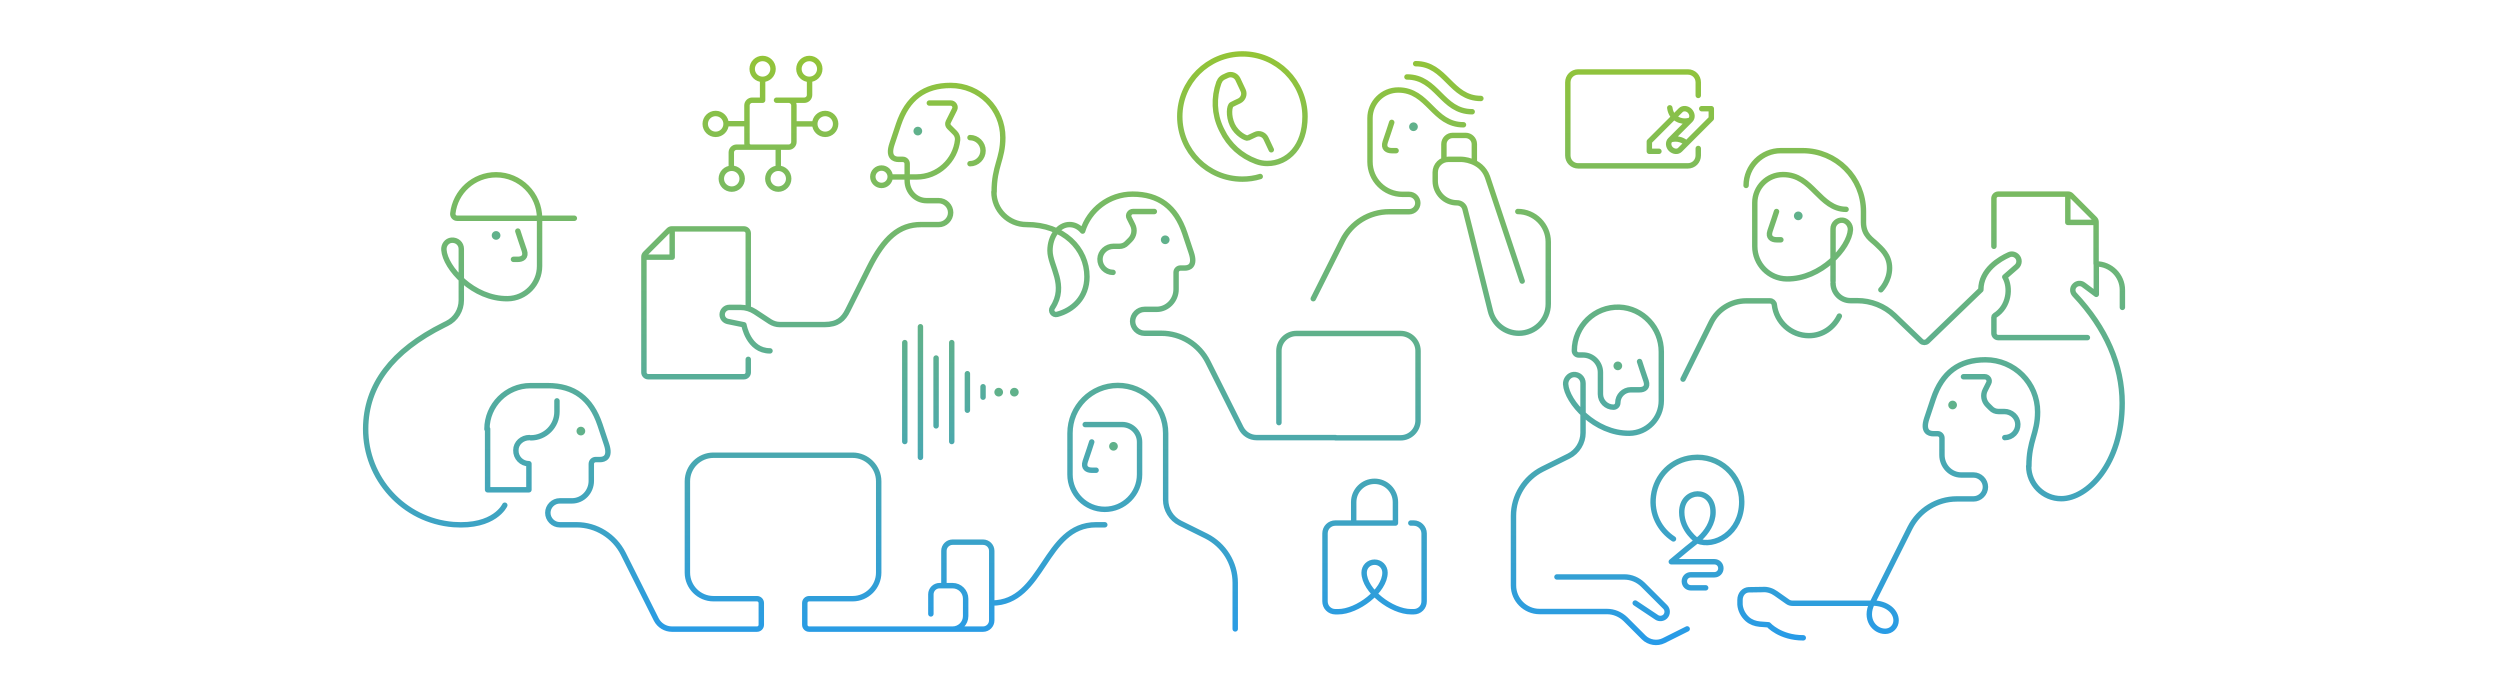<svg width="1150" height="320" viewBox="0 0 1150 320" fill="none" xmlns="http://www.w3.org/2000/svg">
<path d="M457.2 88.3C457.2 96.6 463.9 103.3 472.2 103.3C489.2 103.3 500 114.3 500 127.3C500 136.9 493.5 142.7 486.3 144.6C484.5 145.1 483.1 143.1 484.1 141.6C491 131.2 483 122.5 483 115.3C483 108.7 487 103.3 492 103.3C494.3 103.3 496.4 104.4 498 106.3C501 96.5 510.2 89.3 521 89.3C533 89.3 540.9 95.1 545 107.3L548 116.3C550 122.3 547 123.3 545 123.3H543C541.9 123.3 541 124.2 541 125.3V133.1C541 138.1 537 142.3 532.1 142.3H526.5C523.5 142.3 521 144.8 521 147.8C521 150.8 523.5 153.3 526.5 153.3H534.2C543.3 153.3 551.6 158.4 555.7 166.6L570.9 196.9C572.3 199.6 575 201.3 578.1 201.3H614.4M424.1 103.3H431.8C434.8 103.3 437.3 100.8 437.3 97.8C437.3 94.8 434.8 92.3 431.8 92.3H426.2C421.2 92.3 417.3 88.1 417.3 83.1V75.3C417.3 74.2 416.4 73.3 415.3 73.3H413.3C411.3 73.3 408.3 72.3 410.3 66.3L413.3 57.3C417.4 45.1 425.3 39.3 437.3 39.3C450.6 39.3 461.3 50 461.3 63.3C461.3 73.3 457.3 76.3 457.3 88.3M427.5 47.4H437.3C438.8 47.4 439.8 49 439.1 50.3L436.2 56.1C435.8 56.9 436 57.8 436.6 58.4L439.3 61.1C440.1 61.9 440.6 63.1 440.5 64.3C439.5 73.9 431.4 81.4 421.6 81.4H409.6M512 125.3C508.6 125.3 505.9 122.5 506 119.1C506.1 115.8 509 113.3 512.2 113.3H514.9C516.2 113.3 517.5 112.8 518.4 111.8L519.9 110.3C521.7 108.5 522.2 105.7 521 103.4L519.4 100.2C518.7 98.9 519.7 97.3 521.2 97.3H531M614.3 201.4H644.3C648.7 201.4 652.3 197.8 652.3 193.4V161.4C652.3 157 648.7 153.4 644.3 153.4H596.3C591.9 153.4 588.3 157 588.3 161.4V194.4M423.7 103.3C413.7 103.3 406.7 109.3 399.7 123.3L390 142.7C388 146.8 385.3 149.3 379.3 149.3H358.7C357.1 149.3 355.6 148.8 354.3 148L347.3 143.4C345.3 142.1 343 141.4 340.6 141.4H335.5C333.7 141.4 332.2 142.9 332.2 144.7C332.2 146.3 333.3 147.6 334.9 147.9L342.2 149.4C342.2 149.4 344.2 161.4 354.2 161.4M446.2 75.3C449.5 75.3 452.2 72.6 452.2 69.3C452.2 66 449.5 63.3 446.2 63.3M344.2 141.3V107.3C344.2 106.2 343.3 105.3 342.2 105.3H309C308.5 105.3 308 105.5 307.6 105.9L296.8 116.7C296.4 117.1 296.2 117.6 296.2 118.1V171.3C296.2 172.4 297.1 173.3 298.2 173.3H342.2C343.3 173.3 344.2 172.4 344.2 171.3V165.3M309.2 106.3V118.3H297.2M243.5 201.3C240.2 201.3 237.3 203.8 237.3 207.1C237.2 210.5 239.9 213.3 243.3 213.3V225.3H224.3V197.3M244.2 201.4C250.8 201.4 256.2 196 256.2 189.4V184.4M232.2 232.4C232.2 232.4 227.6 242.7 208.6 241.3C185.7 239.5 168.1 220.1 168.2 197.2C168.3 177.3 180.3 161.4 204.2 149.5L205.6 148.8C209.7 146.8 212.2 142.6 212.2 138.1V114.5C212.2 112.1 210.2 110.3 207.7 110.5C205.5 110.7 204 112.8 204.2 115C204.8 123.2 217.7 137.6 233.5 137.4C241.7 137.3 248.2 130.6 248.2 122.4V100.4C248.2 89.4 239.2 80.4 228.2 80.4C217.9 80.4 209.4 88.2 208.3 98.2C208.2 99.4 209.1 100.4 210.3 100.4H264.2M238.2 106.3C238.2 106.3 240.4 113.1 241.2 115.3C242.2 118.3 240.2 119.3 238.2 119.3H236.2M502.2 203.3C502.2 203.3 500 210.1 499.2 212.3C498.2 215.3 500.2 216.3 502.2 216.3H504.2M568.2 289.3V268.1C568.2 259 563 250.7 554.9 246.6L542.8 240.6C538.8 238.6 536.2 234.4 536.2 229.9V199.3C536.2 187.1 526.4 177.3 514.2 177.3C502 177.3 492.2 187.1 492.2 199.3V218.3C492.2 227.1 499.4 234.3 508.2 234.3C517 234.3 524.2 227.1 524.2 218.3V203.3C524.2 198.9 520.6 195.3 516.2 195.3H499.2M456.2 277.4C480.2 277.4 480.2 241.4 504.2 241.4H508.2M456.2 277.4V253.4C456.2 251.2 454.4 249.4 452.2 249.4H438.2C436 249.4 434.2 251.2 434.2 253.4V269.4M456.2 277.4V285.4C456.2 287.6 454.4 289.4 452.2 289.4H438.2M428.2 282.4V273.4C428.2 271.2 430 269.4 432.2 269.4H438.2C441.5 269.4 444.2 272.1 444.2 275.4V283.4C444.2 286.7 441.5 289.4 438.2 289.4M438.2 289.4H372.2C371.1 289.4 370.2 288.5 370.2 287.4V277.4C370.2 276.3 371.1 275.4 372.2 275.4H392.2C398.8 275.4 404.2 270 404.2 263.4V221.4C404.2 214.8 398.8 209.4 392.2 209.4H328.2C321.6 209.4 316.2 214.8 316.2 221.4V263.4C316.2 270 321.6 275.4 328.2 275.4H348.2C349.3 275.4 350.2 276.3 350.2 277.4V287.4C350.2 288.5 349.3 289.4 348.2 289.4H309.1C306.1 289.4 303.3 287.7 301.9 285L286.7 254.7C282.6 246.6 274.3 241.4 265.2 241.4H257.5C254.5 241.4 252 238.9 252 235.9C252 232.9 254.5 230.4 257.5 230.4H263.1C268.1 230.4 272 226.2 272 221.2V213.4C272 212.3 272.9 211.4 274 211.4H276C278 211.4 281 210.4 279 204.4L276 195.4C271.9 183.2 264 177.4 252 177.4H244C233 177.4 224 186.4 224 197.4M640.2 56.3C640.2 56.3 638 63.1 637.2 65.3C636.2 68.3 638.2 69.3 640.2 69.3H642.2M673.2 57.4C666.2 57.4 662.2 53.4 658.2 49.4C654.2 45.4 650.2 41.4 643.2 41.4C636 41.4 630.2 47.2 630.2 54.4V74.4C630.2 82.7 636.9 89.4 645.2 89.4H648.2C650.4 89.4 652.2 91.2 652.2 93.4C652.2 95.6 650.4 97.4 648.2 97.4H639C629.9 97.4 621.6 102.5 617.5 110.7L604.1 137.4M647.2 35.4C654.2 35.4 658.2 39.4 662.2 43.4C666.2 47.4 670.2 51.4 677.2 51.4M651.2 29.3C658.2 29.3 662.2 33.3 666.2 37.3C670.2 41.3 674.2 45.3 681.2 45.3M700.2 129.3L684.2 81.3C681.2 73.3 672.2 73.3 672.2 73.3H666.2C662.9 73.3 660.2 76 660.2 79.3V83.3C660.2 88.8 664.7 93.3 670.2 93.3C672 93.3 673.5 94.5 673.9 96.2L676.2 105.3L685.6 143.1C687.1 149.1 692.5 153.3 698.7 153.3C706.1 153.3 712.2 147.3 712.2 139.8V111.3C712.2 103.6 705.9 97.3 698.2 97.3M678.2 74.3V66.3C678.2 64.1 676.4 62.3 674.2 62.3H668.2C666 62.3 664.2 64.1 664.2 66.3V73.3M716.2 265.4H747.2C750.4 265.4 753.4 266.7 755.7 268.9L766 279.2C767.2 280.4 767.2 282.4 766 283.6C765 284.6 763.3 284.8 762.1 284L752.2 277.4M754.2 166.3C754.2 166.3 756.4 173.1 757.2 175.3C758.2 178.3 756.2 179.3 754.2 179.3H750.2C746.9 179.3 744.2 182 744.2 185.3C744.2 186.4 743.3 187.3 742.2 187.3C738.9 187.3 736.2 184.6 736.2 181.3V171.3C736.2 166.9 732.6 163.3 728.2 163.3H726.2C725.1 163.3 724.2 162.4 724.2 161.3C724.2 150 733.6 140.9 744.9 141.3C755.7 141.7 764.2 150.9 764.2 161.8V184.3C764.2 192.5 757.7 199.2 749.5 199.3C733.7 199.5 720.7 184.9 720.2 176.7C720.1 174.6 721.7 172.5 723.8 172.3C726.2 172.1 728.2 173.9 728.2 176.3V199.1C728.2 203.6 725.6 207.8 721.6 209.8L709.5 215.8C701.4 219.9 696.2 228.2 696.2 237.3V269.3C696.2 275.9 701.6 281.3 708.2 281.3H739.2C742.4 281.3 745.4 282.6 747.7 284.8L756.1 293.2C758.5 295.6 762.3 296.2 765.3 294.7L776.1 289.3M817.2 97.3C817.2 97.3 815 104.1 814.2 106.3C813.2 109.3 815.2 110.3 817.2 110.3H819.2M849.2 96.3C843.2 96.3 839.2 92.3 835.2 88.3C831.2 84.3 827.2 80.3 820.2 80.3C813 80.3 807.2 86.1 807.2 93.3V113.3C807.2 121.5 813.7 128.2 821.9 128.3C837.7 128.5 850.7 113.9 851.2 105.7C851.3 103.6 849.7 101.5 847.6 101.3C845.2 101.1 843.2 102.9 843.2 105.3V129.3M803.2 85.3C803.2 76.5 810.4 69.3 819.2 69.3C824.2 69.3 829.2 69.3 829.2 69.3C844.7 69.3 857.2 81.8 857.2 97.3V102.3C857.2 108.3 861.2 110.3 863.2 112.3C865.2 114.3 869.2 117.3 869.2 123.3C869.2 129.3 865.2 133.3 865.2 133.3M843.2 130.3C843.2 134.7 846.8 138.3 851.2 138.3H854.3C860.7 138.3 866.8 140.7 871.4 145.1L883.8 157C884.6 157.7 885.8 157.7 886.6 157L911.2 133.3C911.2 124.1 919.9 119.1 924.1 117.2C925.3 116.6 926.8 116.9 927.8 117.9C929.1 119.2 929.1 121.4 927.6 122.7L922.2 127.4C925.1 132.3 924.2 141 917.7 145.1C917.4 145.3 917.2 145.6 917.2 145.9V153.3C917.2 154.4 918.1 155.3 919.2 155.3H960.2M917.2 113.3V91.3C917.2 90.2 918.1 89.3 919.2 89.3H951.4C951.9 89.3 952.4 89.5 952.8 89.9L963.6 100.7C964 101.1 964.2 101.6 964.2 102.1V121.3M951.2 90.3V102.3H963.2M922.2 201.3C925.6 201.3 928.3 198.5 928.2 195.1C928.1 191.8 925.2 189.3 922 189.3H919.3C918 189.3 916.7 188.8 915.8 187.8L914.3 186.3C912.5 184.5 912 181.7 913.2 179.4L914.8 176.2C915.5 174.9 914.5 173.3 913 173.3H903.2M933.2 214.4C933.2 222.7 939.9 229.4 948.2 229.4C960.2 229.4 976.2 213.4 976.2 185.4C976.2 168.2 968.9 151 954.3 135.5C953.2 134.3 953.2 132.4 954.4 131.3C955.5 130.2 957.2 130.1 958.4 131L964.3 135.4V121.4C970.9 121.4 976.3 126.8 976.3 133.4V141.4M829.5 293.4C818.8 293.4 813.5 287.4 813.5 287.4L809.5 287.1C807.4 286.9 805.4 286.2 803.8 284.8C801.9 283.1 800.6 280.7 800.4 278.1V276C800.4 273.3 802.2 271.4 804.4 271.3L810.7 271.2C812.9 271 815.1 271.7 816.9 273L822.3 276.8C823 277.3 823.8 277.5 824.6 277.5H861.2L878.6 242.8C882.7 234.7 891 229.5 900.1 229.5H907.8C910.8 229.5 913.3 227 913.3 224C913.3 221 910.8 218.5 907.8 218.5H902.2C897.2 218.5 893.3 214.3 893.3 209.3V201.5C893.3 200.4 892.4 199.5 891.3 199.5H889.3C887.3 199.5 884.3 198.5 886.3 192.5L889.3 183.5C893.4 171.3 901.3 165.5 913.3 165.5C926.6 165.5 937.3 176.2 937.3 189.5C937.3 199.5 933.3 202.5 933.3 214.5M846.1 145.4C843.5 150.7 838.4 154.4 832.1 154.4C823.9 154.4 817.1 148.2 816.2 140.2C816.1 139.2 815.2 138.4 814.2 138.4H803.2C796.4 138.4 790.1 142.3 787.1 148.4L774.2 174.4M769.8 247.9C763.5 243.8 759.5 236.4 760.6 228.1C761.8 218.7 769.1 211.5 778.5 210.5C790.8 209.1 801.2 218.7 801.2 230.8C801.2 245.4 788.4 252 780.8 248.8C780.8 248.8 773.6 244 773.6 235.6C773.6 224.6 788.1 224.2 788 235.6C788 240.6 784.9 244.9 782 247.6L776 252.4L768.8 258.4H788.6C790.3 258.4 791.6 259.7 791.6 261.4C791.6 263.1 790.3 264.4 788.6 264.4H777.8C776.1 264.4 774.8 265.7 774.8 267.4C774.8 269.1 776.1 270.4 777.8 270.4H784.6M622.7 240.6V231C622.7 225.7 627 221.4 632.3 221.4C637.6 221.4 641.9 225.7 641.9 231V240.6H614.3C611.6 240.6 609.5 242.7 609.5 245.4V276.6C609.5 279.3 611.6 281.4 614.3 281.4H615.5C624.4 281.4 637.1 271.8 637.1 263.4C637.1 260.7 635 258.6 632.3 258.6C629.6 258.6 627.5 260.7 627.5 263.4C627.5 271.8 640.2 281.4 649.1 281.4H650.3C653 281.4 655.1 279.3 655.1 276.6V245.4C655.1 242.7 652.9 240.6 650.3 240.6C649.3 240.6 648.7 240.6 649.1 240.6M416.2 203.1V157.6M423.4 150.3V210.4M437.8 157.6V203.1M430.6 195.9V164.7M445 171.9V188.7M452.2 182.7V177.9M768.6 64.2L777.6 55.2C778.7 54.1 778.5 52.3 777.3 51C776.1 49.8 774.2 49.6 773.1 50.7L758.7 65.1V69.6H763.1M782.8 50H787.2V54.5L772.8 68.9C771.7 70 769.9 69.8 768.6 68.6C767.4 67.4 767.2 65.5 768.3 64.4L777 55.7M777.4 55.3C777.4 55.3 773.6 56.9 770.1 53.8C770.1 53.8 768.5 52.6 768.1 49.6M775.7 65.8C772.2 62.8 768.4 64.3 768.4 64.3M781.2 68.3V71.5C781.2 74.2 779.1 76.3 776.4 76.3H726C723.3 76.3 721.2 74.2 721.2 71.5V37.9C721.2 35.2 723.3 33.1 726 33.1H776.4C779.1 33.1 781.2 35.2 781.2 37.9V43.9M579.7 81.2C577.1 82 574.3 82.4 571.5 82.4C555.6 82.4 542.7 69.5 542.7 53.6C542.7 37.7 555.6 24.8 571.5 24.8C587.4 24.8 600.3 37.7 600.3 53.6C600.3 67.2 592.5 75.2 582.9 75.2C581.2 75.2 579.5 74.9 577.9 74.3C571 71.8 565.3 66.7 562.1 60L561.7 59.2C558.5 52.5 558.2 44.9 560.7 37.9L560.9 37.6C561.2 36.7 561.9 36 562.8 35.5L564.5 34.7C566.3 33.8 568.5 34.6 569.4 36.4L571.8 41.5C572.7 43.3 571.9 45.5 570.1 46.4L568.4 47.2C568.4 47.2 567.3 47.7 566.6 48.1C565.5 48.6 564.9 53.2 566.9 57.5C568.9 61.7 573.3 63.8 574 63.5C574.7 63.2 575.7 62.7 575.7 62.7L577.4 61.9C579.2 61 581.4 61.8 582.3 63.6L584.8 68.9M350.8 36.6V46.1L346 46.1C344.7 46.1 343.6 47.2 343.6 48.5V65.9C343.6 66.9 344.4 67.7 345.4 67.7H362.8C364.1 67.7 365.2 66.6 365.2 65.3V48.5C365.2 47.2 364.1 46.1 362.8 46.1H357.2M361.6 46.1H370C371.3 46.1 372.4 45 372.4 43.7V36.5M365.2 57H374.8M374.8 57C374.8 59.651 376.949 61.8 379.6 61.8C382.251 61.8 384.4 59.651 384.4 57C384.4 54.349 382.251 52.2 379.6 52.2C376.949 52.2 374.8 54.349 374.8 57ZM343.6 56.9H334M347.2 67.7H338.8C337.5 67.7 336.4 68.8 336.4 70.1V77.3M358 67.7V77.3M409.5 81.3C409.5 83.509 407.709 85.3 405.5 85.3C403.291 85.3 401.5 83.509 401.5 81.3C401.5 79.091 403.291 77.3 405.5 77.3C407.709 77.3 409.5 79.091 409.5 81.3ZM872.2 285.4C872.2 288.2 870 290.4 867.2 290.4C862.2 290.4 857.5 284.8 861.2 277.4C868.2 277.4 872.2 281.4 872.2 285.4ZM377.1 31.7C377.1 34.351 374.951 36.5 372.3 36.5C369.649 36.5 367.5 34.351 367.5 31.7C367.5 29.049 369.649 26.9 372.3 26.9C374.951 26.9 377.1 29.049 377.1 31.7ZM355.6 31.7C355.6 34.351 353.451 36.5 350.8 36.5C348.149 36.5 346 34.351 346 31.7C346 29.049 348.149 26.9 350.8 26.9C353.451 26.9 355.6 29.049 355.6 31.7ZM362.8 82.2C362.8 84.851 360.651 87 358 87C355.349 87 353.2 84.851 353.2 82.2C353.2 79.549 355.349 77.4 358 77.4C360.651 77.4 362.8 79.549 362.8 82.2ZM341.4 82.2C341.4 84.851 339.251 87 336.6 87C333.949 87 331.8 84.851 331.8 82.2C331.8 79.549 333.949 77.4 336.6 77.4C339.251 77.4 341.4 79.549 341.4 82.2ZM334 57C334 59.651 331.851 61.8 329.2 61.8C326.549 61.8 324.4 59.651 324.4 57C324.4 54.349 326.549 52.2 329.2 52.2C331.851 52.2 334 54.349 334 57Z" stroke="url(#paint0_linear_1788_31511)" stroke-width="2.5" stroke-miterlimit="10" stroke-linecap="round" stroke-linejoin="round"/>
<path d="M422.2 62.3C423.305 62.3 424.2 61.405 424.2 60.3C424.2 59.196 423.305 58.3 422.2 58.3C421.096 58.3 420.2 59.196 420.2 60.3C420.2 61.405 421.096 62.3 422.2 62.3Z" fill="#60B18B"/>
<path d="M536 112.3C537.105 112.3 538 111.405 538 110.3C538 109.195 537.105 108.3 536 108.3C534.895 108.3 534 109.195 534 110.3C534 111.405 534.895 112.3 536 112.3Z" fill="#60B18B"/>
<path d="M267.2 200.3C268.305 200.3 269.2 199.405 269.2 198.3C269.2 197.195 268.305 196.3 267.2 196.3C266.096 196.3 265.2 197.195 265.2 198.3C265.2 199.405 266.096 200.3 267.2 200.3Z" fill="#60B18B"/>
<path d="M228.2 110.3C229.305 110.3 230.2 109.405 230.2 108.3C230.2 107.195 229.305 106.3 228.2 106.3C227.096 106.3 226.2 107.195 226.2 108.3C226.2 109.405 227.096 110.3 228.2 110.3Z" fill="#60B18B"/>
<path d="M512.2 207.3C513.305 207.3 514.2 206.405 514.2 205.3C514.2 204.195 513.305 203.3 512.2 203.3C511.096 203.3 510.2 204.195 510.2 205.3C510.2 206.405 511.096 207.3 512.2 207.3Z" fill="#60B18B"/>
<path d="M650.2 60.3C651.305 60.3 652.2 59.405 652.2 58.3C652.2 57.196 651.305 56.3 650.2 56.3C649.096 56.3 648.2 57.196 648.2 58.3C648.2 59.405 649.096 60.3 650.2 60.3Z" fill="#60B18B"/>
<path d="M744.2 170.3C745.305 170.3 746.2 169.405 746.2 168.3C746.2 167.195 745.305 166.3 744.2 166.3C743.096 166.3 742.2 167.195 742.2 168.3C742.2 169.405 743.096 170.3 744.2 170.3Z" fill="#60B18B"/>
<path d="M827.2 101.3C828.305 101.3 829.2 100.405 829.2 99.3C829.2 98.195 828.305 97.3 827.2 97.3C826.096 97.3 825.2 98.195 825.2 99.3C825.2 100.405 826.096 101.3 827.2 101.3Z" fill="#60B18B"/>
<path d="M898.2 188.3C899.305 188.3 900.2 187.405 900.2 186.3C900.2 185.195 899.305 184.3 898.2 184.3C897.096 184.3 896.2 185.195 896.2 186.3C896.2 187.405 897.096 188.3 898.2 188.3Z" fill="#60B18B"/>
<path d="M459.4 182.4C460.504 182.4 461.4 181.505 461.4 180.4C461.4 179.296 460.504 178.4 459.4 178.4C458.295 178.4 457.4 179.296 457.4 180.4C457.4 181.505 458.295 182.4 459.4 182.4Z" fill="#60B18B"/>
<path d="M466.6 182.4C467.705 182.4 468.6 181.505 468.6 180.4C468.6 179.296 467.705 178.4 466.6 178.4C465.496 178.4 464.6 179.296 464.6 180.4C464.6 181.505 465.496 182.4 466.6 182.4Z" fill="#60B18B"/>
<defs>
<linearGradient id="paint0_linear_1788_31511" x1="572.249" y1="24.8" x2="572.249" y2="295.518" gradientUnits="userSpaceOnUse">
<stop stop-color="#93C437"/>
<stop offset="1" stop-color="#279BE8"/>
</linearGradient>
</defs>
</svg>
